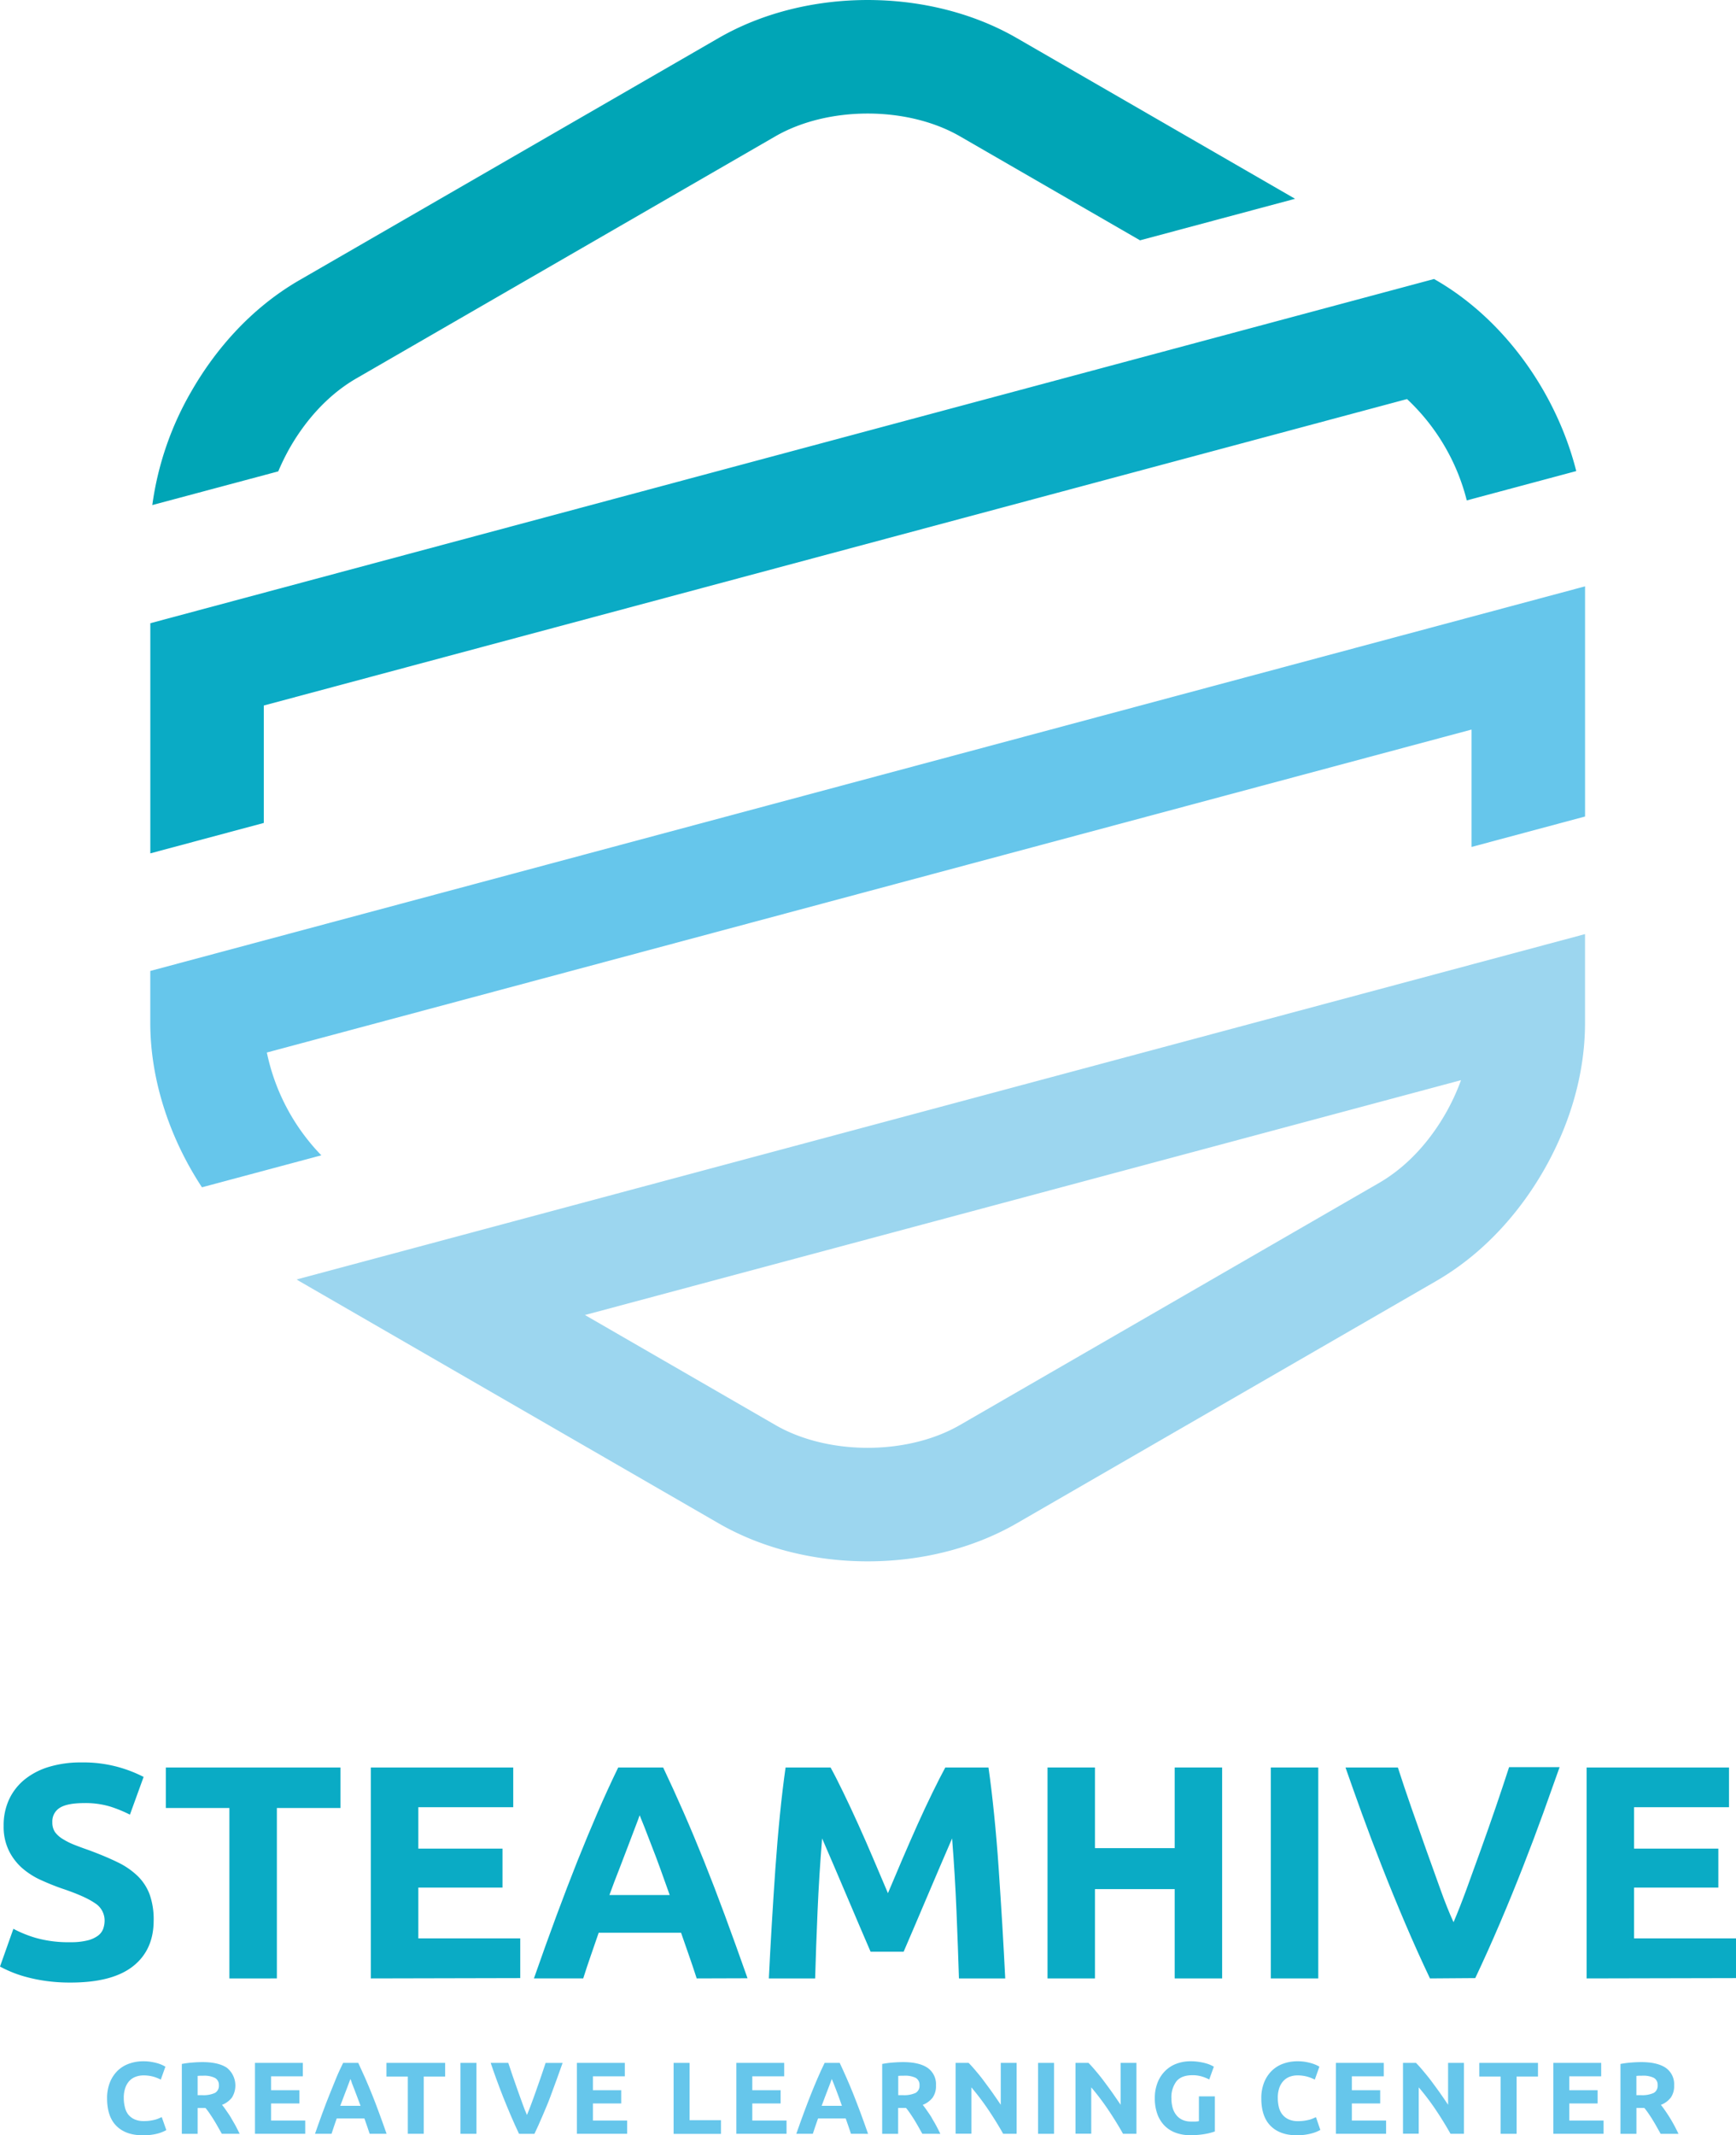<svg xmlns="http://www.w3.org/2000/svg" viewBox="0 0 525.12 645.56"><defs><style>.cls-1{fill:#0aabc5;}.cls-2{fill:#66c6eb;}.cls-3{fill:#00a5b6;}.cls-4{fill:#9cd6ef;}</style></defs><title>steamhive</title><g id="Layer_2" data-name="Layer 2"><g id="Layer_2-2" data-name="Layer 2"><path class="cls-1" d="M21.35,587.19a20.57,20.57,0,0,0,5-.51,9,9,0,0,0,3.17-1.38,4.61,4.61,0,0,0,1.66-2.07,7.47,7.47,0,0,0,.46-2.67,6.15,6.15,0,0,0-2.95-5.19c-2-1.39-5.33-2.87-10.12-4.47-2.09-.73-4.17-1.58-6.26-2.53a23.25,23.25,0,0,1-5.61-3.59,17.09,17.09,0,0,1-4-5.24A16.49,16.49,0,0,1,1.1,552a18.61,18.61,0,0,1,1.66-8,17,17,0,0,1,4.69-6,21.45,21.45,0,0,1,7.37-3.82,33,33,0,0,1,9.75-1.34,39.75,39.75,0,0,1,11.14,1.38,40.15,40.15,0,0,1,7.73,3L39.3,548.63a39.72,39.72,0,0,0-5.94-2.44,25.88,25.88,0,0,0-7.87-1.06q-5.14,0-7.41,1.43a4.82,4.82,0,0,0-2.25,4.37,5.08,5.08,0,0,0,.83,3A8.2,8.2,0,0,0,19,556a21.15,21.15,0,0,0,3.5,1.75c1.32.52,2.78,1.06,4.37,1.61q5,1.85,8.65,3.63a23.12,23.12,0,0,1,6.12,4.19,15.24,15.24,0,0,1,3.64,5.61,22.54,22.54,0,0,1,1.2,7.83q0,8.93-6.26,13.85t-18.87,4.92a51.93,51.93,0,0,1-7.64-.51,48.2,48.2,0,0,1-6-1.24,35.41,35.41,0,0,1-4.51-1.56A34.76,34.76,0,0,1,0,594.55l4.05-11.41a35.76,35.76,0,0,0,7,2.81A36.44,36.44,0,0,0,21.35,587.19Z"/><path class="cls-1" d="M103,534.37v12.24H83.75v51.53H69.39V546.61H50.16V534.37Z"/><path class="cls-1" d="M112.18,598.14V534.37h43.07v12H126.54v12.52H152v11.78H126.54v15.37h30.83v12Z"/><path class="cls-1" d="M210.74,598.14c-.71-2.21-1.47-4.49-2.29-6.82l-2.44-7H181.1q-1.2,3.49-2.42,7t-2.26,6.81H161.51q3.6-10.3,6.83-19t6.32-16.47q3.1-7.74,6.1-14.68T187,534.37H200.6q3.14,6.61,6.19,13.57t6.15,14.68q3.1,7.73,6.33,16.47t6.85,19Zm-17.25-49.33q-.48,1.4-1.41,3.78l-2.1,5.53q-1.18,3.14-2.64,6.9c-1,2.52-2,5.15-3,7.91h18.24q-1.47-4.15-2.84-7.93t-2.61-6.92L195,552.56C194.38,551,193.87,549.72,193.49,548.81Z"/><path class="cls-1" d="M251.24,534.37c1.11,2,2.38,4.52,3.83,7.5s2.95,6.19,4.52,9.66,3.12,7,4.66,10.63l4.34,10.21q2-4.79,4.33-10.21t4.66-10.63q2.35-5.21,4.53-9.66t3.83-7.5H299c.62,4.23,1.18,9,1.71,14.21s1,10.71,1.38,16.39.76,11.36,1.1,17.07.63,11.07.88,16.1h-14q-.29-9.28-.74-20.24T288,555.81l-3.69,8.56q-2,4.7-4,9.38t-3.83,9q-1.85,4.28-3.14,7.31h-10q-1.29-3-3.14-7.31t-3.83-9q-2-4.68-4-9.38l-3.69-8.56q-.91,11.13-1.38,22.09t-.73,20.24h-14q.36-7.54.87-16.1t1.1-17.07q.6-8.52,1.39-16.39t1.7-14.21Z"/><path class="cls-1" d="M355.33,534.37h14.35v63.77H355.33v-27H331.21v27H316.86V534.37h14.35v24.38h24.12Z"/><path class="cls-1" d="M384.41,534.37h14.35v63.77H384.41Z"/><path class="cls-1" d="M432.55,598.14q-3.81-8-7.51-16.68t-7-17.1q-3.33-8.45-6.13-16.19T407,534.37h15.84q1.78,5.53,4,11.92T431.32,559l4.36,12.15q2.08,5.82,4,10,1.8-4.2,3.93-10t4.4-12.15q2.28-6.34,4.47-12.73t4-12h15.28q-2.14,6.09-4.93,13.82t-6.1,16.18q-3.31,8.48-7,17.12t-7.48,16.65Z"/><path class="cls-1" d="M479.93,598.14V534.37H523v12H494.29v12.52h25.49v11.78H494.29v15.37h30.83v12Z"/><path class="cls-2" d="M43.13,645.56c-3.48,0-6.14-1-8-2.91s-2.74-4.69-2.74-8.26a12.82,12.82,0,0,1,.83-4.75,10.31,10.31,0,0,1,2.29-3.53A9.52,9.52,0,0,1,39,623.93a12.59,12.59,0,0,1,4.36-.74,13.54,13.54,0,0,1,2.48.2,16.62,16.62,0,0,1,2,.46,11.3,11.3,0,0,1,1.39.54,8.64,8.64,0,0,1,.8.44l-1.39,3.9a12,12,0,0,0-2.3-.9,11,11,0,0,0-3-.37,6.53,6.53,0,0,0-2.18.37A5,5,0,0,0,39.25,629a6,6,0,0,0-1.31,2.12,8.86,8.86,0,0,0-.5,3.15,11.07,11.07,0,0,0,.33,2.77,5.71,5.71,0,0,0,1,2.22,5.22,5.22,0,0,0,1.9,1.47,6.77,6.77,0,0,0,2.85.54,12,12,0,0,0,1.89-.13,14.4,14.4,0,0,0,1.48-.29,6.89,6.89,0,0,0,1.14-.39l.9-.4L50.31,644a11.39,11.39,0,0,1-2.88,1.11A16.71,16.71,0,0,1,43.13,645.56Z"/><path class="cls-2" d="M61.23,623.44q4.83,0,7.4,1.71a6.89,6.89,0,0,1,1.53,9,6.92,6.92,0,0,1-3,2.21c.44.53.89,1.15,1.36,1.84s1,1.41,1.41,2.16.92,1.54,1.35,2.36.83,1.61,1.21,2.39H67.1L65.9,643c-.4-.72-.81-1.42-1.24-2.11s-.84-1.32-1.26-1.93a17.73,17.73,0,0,0-1.24-1.65H59.78v7.82H55V624a28,28,0,0,1,3.27-.43C59.34,623.48,60.35,623.44,61.23,623.44Zm.28,4.11c-.35,0-.66,0-.94,0l-.79.06v5.82h1.36a8.28,8.28,0,0,0,3.9-.68,2.46,2.46,0,0,0,1.17-2.32A2.37,2.37,0,0,0,65,628.21,7.39,7.39,0,0,0,61.51,627.55Z"/><path class="cls-2" d="M77.13,645.12V623.68H91.61v4.06H82v4.2h8.57v4H82v5.17H92.33v4Z"/><path class="cls-2" d="M111.82,645.12c-.24-.74-.5-1.51-.77-2.29s-.55-1.57-.82-2.35h-8.38l-.81,2.35c-.27.79-.53,1.55-.76,2.29h-5c.8-2.31,1.57-4.44,2.29-6.4s1.43-3.81,2.13-5.54,1.37-3.38,2-4.93,1.37-3.08,2.09-4.57h4.58q1.05,2.24,2.08,4.57c.68,1.55,1.37,3.2,2.07,4.93s1.4,3.58,2.12,5.54,1.5,4.09,2.3,6.4ZM106,628.54c-.11.31-.27.74-.48,1.27l-.7,1.86c-.27.7-.57,1.47-.89,2.32s-.66,1.73-1,2.66h6.13l-1-2.67c-.31-.85-.6-1.62-.88-2.32l-.73-1.86C106.31,629.26,106.14,628.84,106,628.54Z"/><path class="cls-2" d="M134.65,623.68v4.12h-6.47v17.32h-4.82V627.8h-6.47v-4.12Z"/><path class="cls-2" d="M139.29,623.68h4.83v21.44h-4.83Z"/><path class="cls-2" d="M157,645.12q-1.28-2.7-2.52-5.6t-2.37-5.75c-.74-1.9-1.43-3.71-2.06-5.45s-1.17-3.28-1.62-4.64h5.32c.4,1.24.85,2.58,1.34,4s1,2.86,1.5,4.28l1.47,4.09c.46,1.3.91,2.42,1.34,3.37q.6-1.41,1.32-3.36c.47-1.31,1-2.67,1.48-4.09s1-2.85,1.5-4.28.94-2.77,1.34-4h5.14q-.72,2.05-1.66,4.65c-.62,1.73-1.31,3.54-2,5.44s-1.53,3.82-2.35,5.76-1.66,3.8-2.51,5.59Z"/><path class="cls-2" d="M174.5,645.12V623.68H189v4.06h-9.65v4.2h8.56v4h-8.56v5.17h10.36v4Z"/><path class="cls-2" d="M218.09,641v4.14H203.76V623.68h4.83V641Z"/><path class="cls-2" d="M222.73,645.12V623.68h14.48v4.06h-9.65v4.2h8.57v4h-8.57v5.17h10.36v4Z"/><path class="cls-2" d="M257.41,645.12c-.24-.74-.49-1.51-.77-2.29s-.55-1.57-.82-2.35h-8.37l-.82,2.35c-.27.79-.52,1.55-.76,2.29h-5c.81-2.31,1.57-4.44,2.3-6.4s1.43-3.81,2.12-5.54,1.38-3.38,2.05-4.93,1.37-3.08,2.1-4.57H254q1.06,2.24,2.08,4.57c.69,1.55,1.38,3.2,2.07,4.93s1.4,3.58,2.13,5.54,1.49,4.09,2.3,6.4Zm-5.8-16.58c-.11.31-.26.74-.47,1.27s-.44,1.16-.71,1.86-.56,1.47-.89,2.32-.66,1.73-1,2.66h6.13c-.32-.93-.64-1.82-.95-2.67s-.6-1.62-.87-2.32l-.73-1.86Q251.81,629,251.61,628.54Z"/><path class="cls-2" d="M273.16,623.44q4.83,0,7.39,1.71a6,6,0,0,1,2.57,5.34,6,6,0,0,1-1,3.67,7,7,0,0,1-3,2.21c.43.53.89,1.15,1.36,1.84s1,1.41,1.41,2.16.91,1.54,1.34,2.36.84,1.61,1.21,2.39H279l-1.2-2.13c-.4-.72-.82-1.42-1.24-2.11s-.85-1.32-1.26-1.93a19.69,19.69,0,0,0-1.24-1.65h-2.38v7.82h-4.83V624a28.15,28.15,0,0,1,3.26-.43C271.27,623.48,272.27,623.44,273.16,623.44Zm.28,4.11c-.35,0-.67,0-.94,0l-.79.06v5.82h1.36a8.31,8.31,0,0,0,3.9-.68,2.46,2.46,0,0,0,1.17-2.32,2.39,2.39,0,0,0-1.19-2.25A7.39,7.39,0,0,0,273.44,627.55Z"/><path class="cls-2" d="M303.45,645.12q-2.07-3.68-4.49-7.27a74.64,74.64,0,0,0-5.13-6.77v14h-4.77V623.68H293c.68.68,1.43,1.52,2.26,2.51s1.67,2,2.52,3.17,1.71,2.29,2.55,3.5,1.64,2.36,2.39,3.48V623.68h4.79v21.44Z"/><path class="cls-2" d="M314,623.68h4.83v21.44H314Z"/><path class="cls-2" d="M339.71,645.12q-2.07-3.68-4.49-7.27a74.64,74.64,0,0,0-5.13-6.77v14h-4.77V623.68h3.93c.68.68,1.43,1.52,2.26,2.51s1.66,2,2.52,3.17,1.71,2.29,2.55,3.5,1.64,2.36,2.39,3.48V623.68h4.79v21.44Z"/><path class="cls-2" d="M360.72,627.4q-3.37,0-4.88,1.87a8,8,0,0,0-1.5,5.12,10.6,10.6,0,0,0,.37,2.86,6.23,6.23,0,0,0,1.12,2.21,5,5,0,0,0,1.85,1.44,6.22,6.22,0,0,0,2.6.51q.81,0,1.38,0a6.83,6.83,0,0,0,1-.12V633.8h4.82v10.61a18,18,0,0,1-2.78.73,24.31,24.31,0,0,1-4.74.39,12.2,12.2,0,0,1-4.38-.75,9.13,9.13,0,0,1-3.35-2.16,9.61,9.61,0,0,1-2.15-3.5,13.61,13.61,0,0,1-.76-4.73,12.61,12.61,0,0,1,.84-4.77,10.18,10.18,0,0,1,2.29-3.51,9.45,9.45,0,0,1,3.41-2.18,11.89,11.89,0,0,1,4.2-.74,16.18,16.18,0,0,1,2.73.2,17.57,17.57,0,0,1,2.11.46,10.8,10.8,0,0,1,1.45.54,8.32,8.32,0,0,1,.82.44l-1.39,3.86a12.93,12.93,0,0,0-2.27-.91A9.62,9.62,0,0,0,360.72,627.4Z"/><path class="cls-2" d="M392.27,645.56c-3.48,0-6.14-1-8-2.91s-2.74-4.69-2.74-8.26a12.82,12.82,0,0,1,.83-4.75,10.31,10.31,0,0,1,2.29-3.53,9.52,9.52,0,0,1,3.47-2.18,12.59,12.59,0,0,1,4.36-.74,13.54,13.54,0,0,1,2.48.2,16,16,0,0,1,1.94.46,11.52,11.52,0,0,1,1.4.54,8.64,8.64,0,0,1,.8.44l-1.39,3.9a11.84,11.84,0,0,0-2.31-.9,10.85,10.85,0,0,0-3-.37,6.48,6.48,0,0,0-2.18.37,5,5,0,0,0-1.89,1.19,5.9,5.9,0,0,0-1.32,2.12,8.87,8.87,0,0,0-.49,3.15,11.57,11.57,0,0,0,.32,2.77,5.87,5.87,0,0,0,1.06,2.22,5.22,5.22,0,0,0,1.9,1.47,6.77,6.77,0,0,0,2.85.54,11.8,11.8,0,0,0,1.88-.13,14.63,14.63,0,0,0,1.49-.29,6.89,6.89,0,0,0,1.14-.39l.9-.4,1.33,3.87a11.39,11.39,0,0,1-2.88,1.11A16.76,16.76,0,0,1,392.27,645.56Z"/><path class="cls-2" d="M404.09,645.12V623.68h14.48v4.06h-9.65v4.2h8.57v4h-8.57v5.17h10.36v4Z"/><path class="cls-2" d="M438.77,645.12q-2.07-3.68-4.48-7.27a72.92,72.92,0,0,0-5.14-6.77v14h-4.76V623.68h3.93c.68.68,1.43,1.52,2.25,2.51s1.67,2,2.53,3.17,1.7,2.29,2.55,3.5,1.64,2.36,2.38,3.48V623.68h4.8v21.44Z"/><path class="cls-2" d="M465.22,623.68v4.12h-6.46v17.32h-4.83V627.8h-6.46v-4.12Z"/><path class="cls-2" d="M469.87,645.12V623.68h14.47v4.06h-9.65v4.2h8.57v4h-8.57v5.17h10.37v4Z"/><path class="cls-2" d="M496.44,623.44c3.22,0,5.68.57,7.4,1.71a6,6,0,0,1,2.56,5.34,6,6,0,0,1-1,3.67,6.92,6.92,0,0,1-3,2.21c.43.53.89,1.15,1.36,1.84s.95,1.41,1.41,2.16.91,1.54,1.35,2.36.83,1.61,1.2,2.39h-5.39q-.6-1.05-1.2-2.13c-.4-.72-.82-1.42-1.24-2.11s-.84-1.32-1.26-1.93a19.69,19.69,0,0,0-1.24-1.65H495v7.82h-4.83V624a28.15,28.15,0,0,1,3.26-.43C494.55,623.48,495.55,623.44,496.44,623.44Zm.28,4.11c-.35,0-.67,0-.94,0l-.79.06v5.82h1.36a8.31,8.31,0,0,0,3.9-.68,2.46,2.46,0,0,0,1.17-2.32,2.37,2.37,0,0,0-1.19-2.25A7.39,7.39,0,0,0,496.72,627.55Z"/><path class="cls-3" d="M84.17,142.51a67.78,67.78,0,0,1,3.62-7.33c3.65-6.32,10.06-15,19.94-20.74l126.8-73.22c15.93-9.19,39.94-9.19,55.86,0l54.46,31.44L391.74,60.1,307.55,11.5C281-3.83,243.92-3.83,217.37,11.5L90.56,84.71C74.11,94.22,63.81,108.07,58.07,118a93.61,93.61,0,0,0-12,34.7Z"/><path class="cls-2" d="M97.2,349.29a63,63,0,0,1-16.48-31.08l364.41-97.64v35.49l34.33-9.2V177.27l-434,116.28v15.69c0,17.19,5.83,34.83,15.63,49.72Z"/><path class="cls-1" d="M45.47,188.42V258l34.33-9.2v-35.5l345.81-92.65a63.11,63.11,0,0,1,18.07,30.64l33.12-8.87c-6-23.68-21.76-45.8-42.43-57.73l-.59-.34Z"/><path class="cls-4" d="M89.75,386.82c.27.17.54.36.81.52l126.81,73.21c26.55,15.33,63.63,15.33,90.18,0l126.82-73.22c16.45-9.5,26.75-23.36,32.49-33.31s12.59-25.79,12.59-44.79V282.41Zm347.39-49.95c-3.65,6.32-10.06,15-19.94,20.74L290.39,430.82c-15.92,9.2-39.93,9.2-55.86,0l-57.59-33.25,265-71A65.1,65.1,0,0,1,437.14,336.87Z"/></g></g></svg>